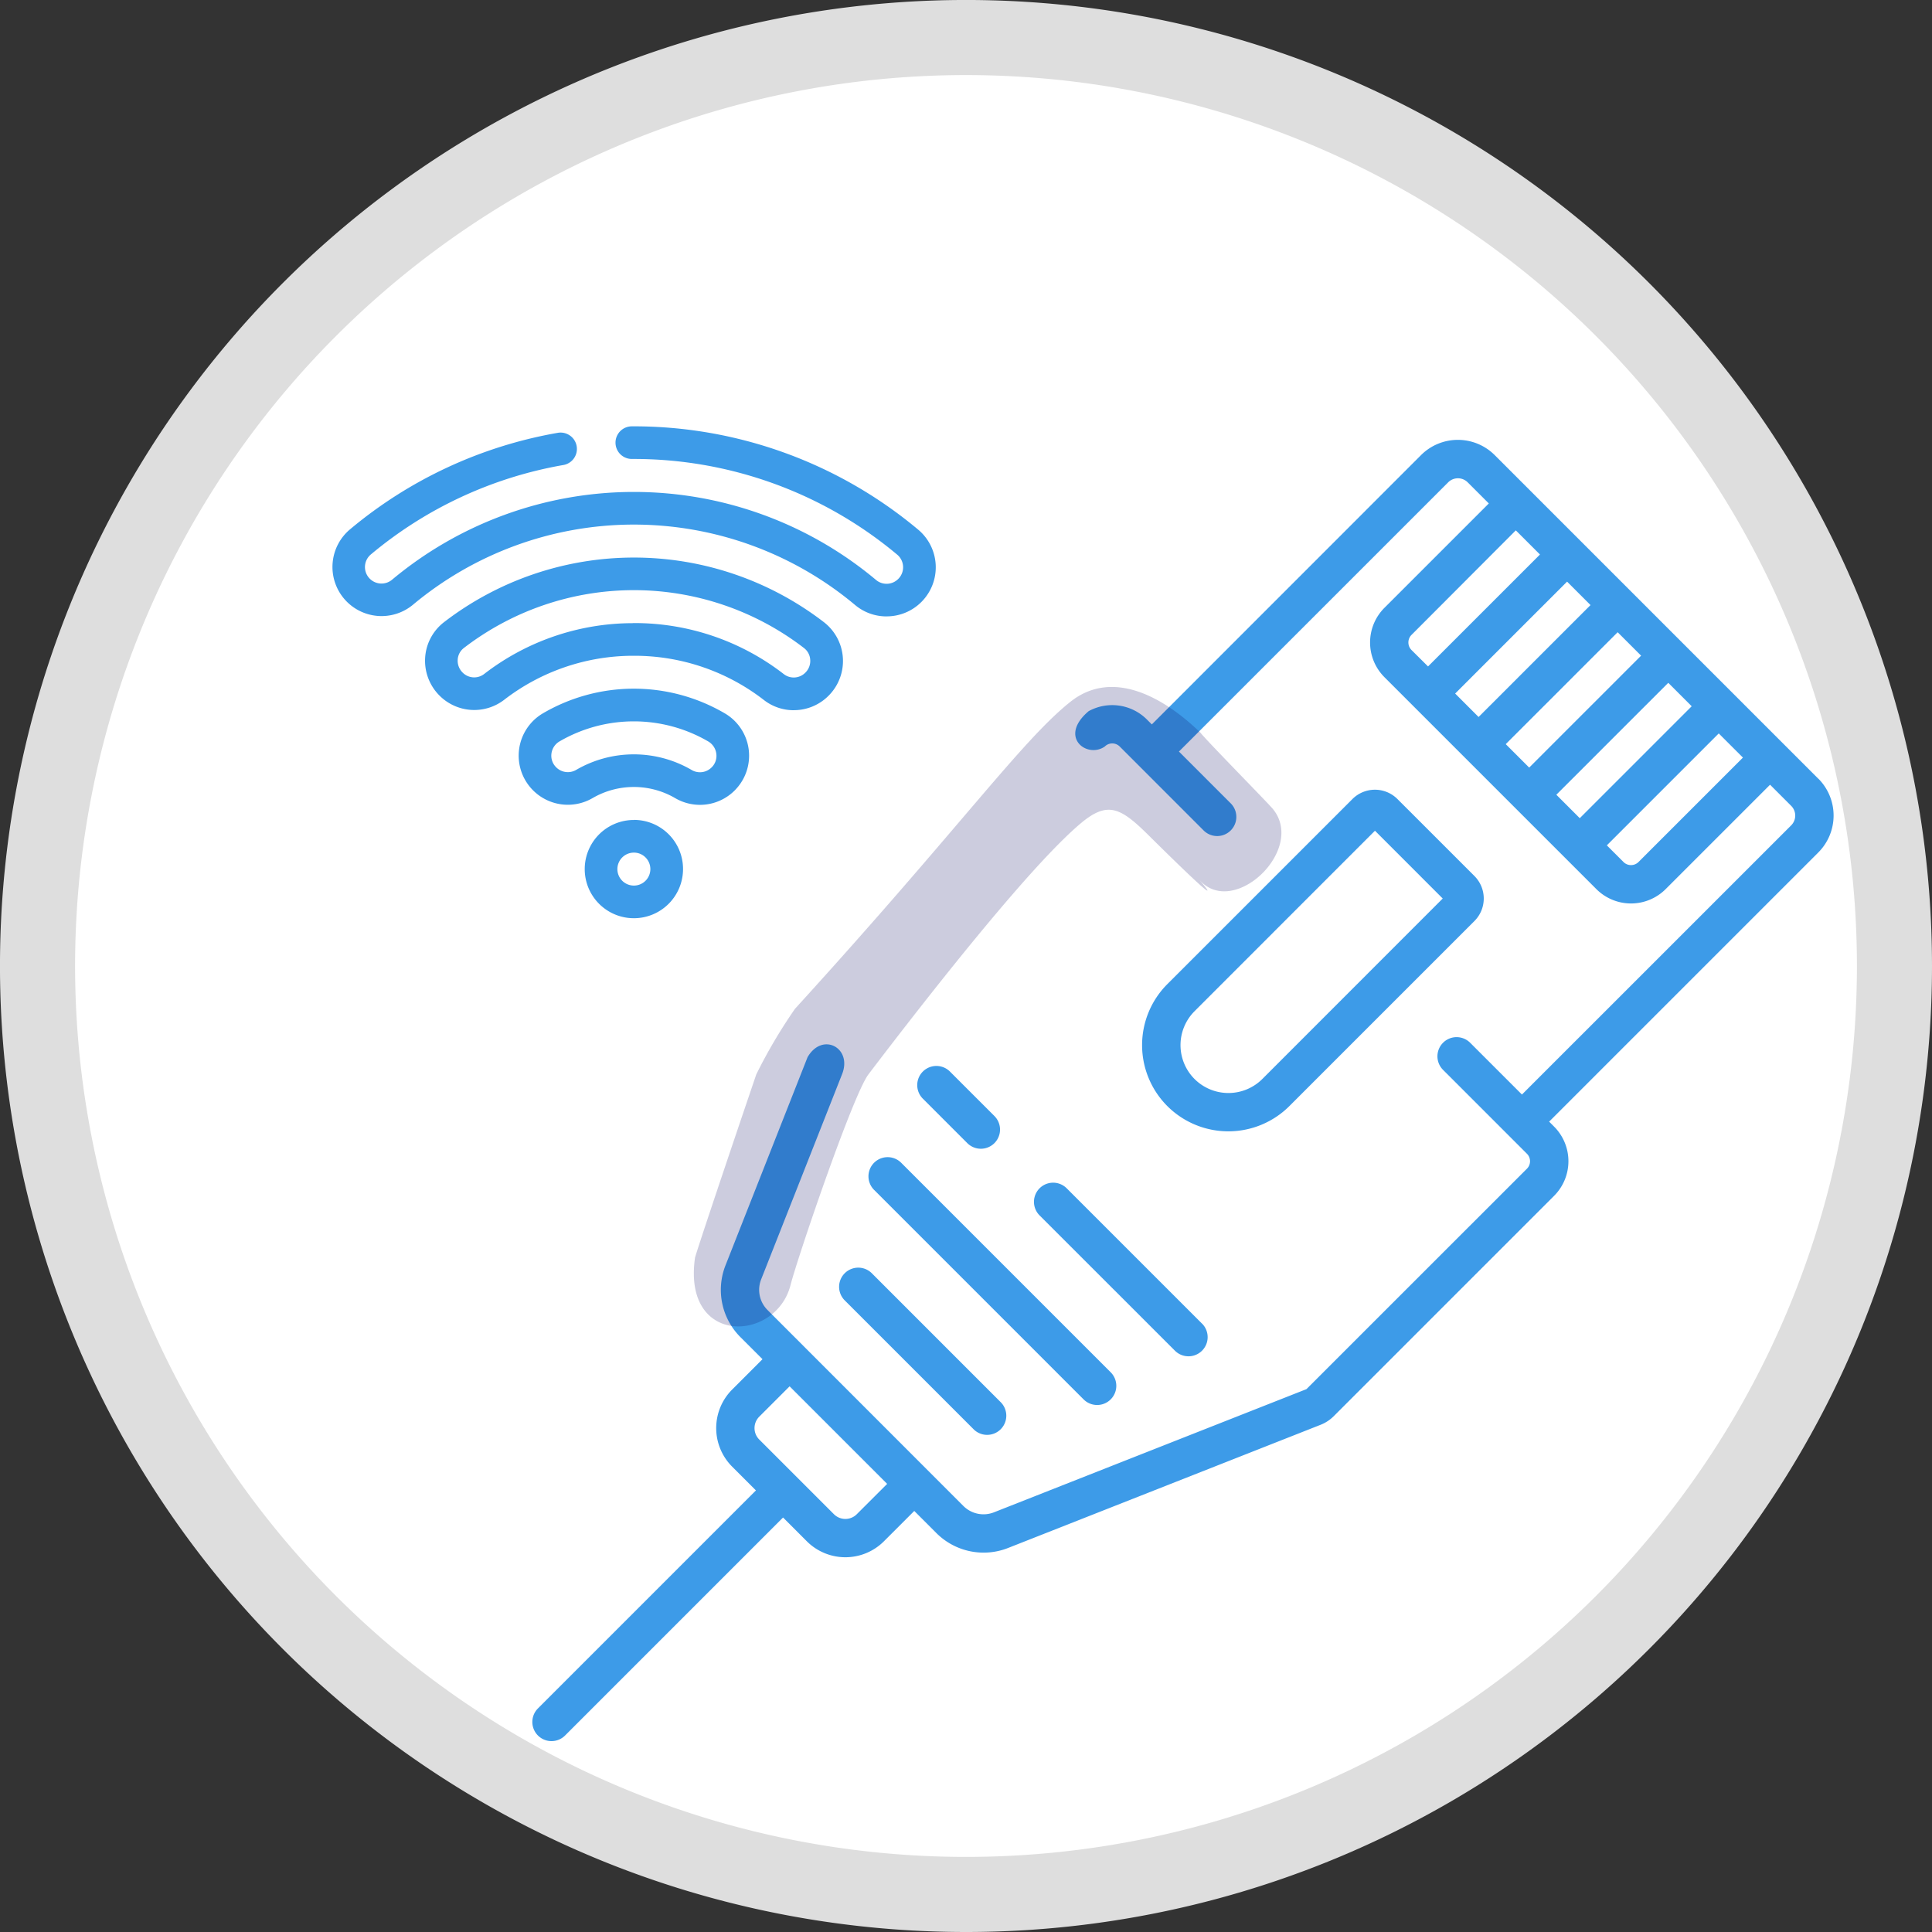 <svg id="Слой_1" data-name="Слой 1" xmlns="http://www.w3.org/2000/svg" viewBox="0 0 126.015 126.015">
  <rect x="0" y="0" width="126.015" height="126.015" fill="#333333" stroke="none"/>
  <defs>
    <style>
      .cls-1 {
        fill: #dedede;
      }

      .cls-2 {
        fill: #fff;
      }

      .cls-3 {
        fill: #3d9be8;
      }

      .cls-4 {
        fill: #00005b;
        fill-opacity: 0.2;
      }
    </style>
  </defs>
  <title>ip</title>
  <g id="Слой_1-2" data-name="Слой_1">
    <g id="_1823905576272" data-name=" 1823905576272">
      <path class="cls-1" d="M133.08,69.041a63.008,63.008,0,1,0-63.008,63.008A63.008,63.008,0,0,0,133.08,69.041Z" transform="translate(-7.065 -6.034)"/>
      <path class="cls-2" d="M128.183,69.041a58.11,58.11,0,1,0-58.11,58.11A58.11,58.11,0,0,0,128.183,69.041Z" transform="translate(-7.065 -6.034)"/>
    </g>
    <path class="cls-3" d="M79.51,95.541,65.845,81.876a1.25,1.25,0,1,0-1.768,1.768L77.742,97.309a1.25,1.25,0,0,0,1.768-1.768Z" transform="translate(-7.065 -6.034)"/>
    <path class="cls-3" d="M72.3,97.456,63.93,89.083a1.25,1.25,0,0,0-1.768,1.768l8.373,8.373A1.25,1.25,0,1,0,72.3,97.456Z" transform="translate(-7.065 -6.034)"/>
    <path class="cls-3" d="M71.926,78.827l-2.9-2.9a1.25,1.25,0,0,0-1.768,1.768l2.9,2.9a1.25,1.25,0,1,0,1.768-1.768Z" transform="translate(-7.065 -6.034)"/>
    <path class="cls-3" d="M85.464,92.365,76.64,83.541a1.25,1.25,0,1,0-1.768,1.768L83.7,94.133a1.25,1.25,0,0,0,1.768-1.768Z" transform="translate(-7.065 -6.034)"/>
    <path class="cls-3" d="M103.235,63.172l-5.022-5.021a2.076,2.076,0,0,0-2.935,0L83.206,70.223a5.626,5.626,0,0,0,0,7.957h0a5.633,5.633,0,0,0,7.957,0l12.072-12.072a2.076,2.076,0,0,0,0-2.936ZM89.4,76.412a3.13,3.13,0,0,1-4.421,0h0a3.127,3.127,0,0,1,0-4.421L96.746,60.219l4.421,4.421Z" transform="translate(-7.065 -6.034)"/>
    <path class="cls-3" d="M125.661,56.822l-21.1-21.1a3.4,3.4,0,0,0-4.813,0L82.193,53.284l-.326-.326a3.2,3.2,0,0,0-3.794-.539c-2,1.691-.1,3.114,1.051,2.307a.69.69,0,0,1,.975,0L85.571,60.2a1.25,1.25,0,1,0,1.768-1.768l-3.378-3.378,17.559-17.558a.9.9,0,0,1,1.277,0l1.376,1.376-6.811,6.81a3.2,3.2,0,0,0,0,4.518l13.827,13.827a3.195,3.195,0,0,0,4.518,0l6.811-6.81,1.375,1.376a.9.9,0,0,1,0,1.277L106.334,77.426l-3.378-3.378a1.25,1.25,0,0,0-1.768,1.768l5.472,5.472a.69.69,0,0,1,0,.975L92.278,96.641,71.9,104.674a1.858,1.858,0,0,1-2-.415L57.127,91.48a1.858,1.858,0,0,1-.415-2L61.993,76.09c.677-1.716-1.29-2.765-2.255-1.1L54.386,88.567a4.358,4.358,0,0,0,.973,4.681l1.44,1.44L54.818,96.67a3.557,3.557,0,0,0,0,5.024l1.553,1.553L42.153,117.465a1.25,1.25,0,0,0,1.768,1.768l14.219-14.219,1.553,1.553a3.557,3.557,0,0,0,5.024,0l1.981-1.981,1.44,1.44A4.357,4.357,0,0,0,72.82,107L93.2,98.967a2.508,2.508,0,0,0,.86-.564l14.373-14.373a3.194,3.194,0,0,0,0-4.511l-.326-.326,17.559-17.559a3.407,3.407,0,0,0,0-4.813Zm-4.912-1.375-6.811,6.81a.695.695,0,0,1-.982,0l-1.085-1.085,7.3-7.3,1.576,1.576ZM117.406,52.1l-7.3,7.3-1.529-1.529,7.3-7.3Zm-3.3-3.3-7.3,7.3-1.529-1.529,7.3-7.3Zm-3.3-3.3-7.3,7.3-1.529-1.529,7.3-7.3Zm-4.873-4.873,1.576,1.576-7.3,7.3L99.129,48.43a.7.7,0,0,1,0-.983ZM62.948,104.8a1.054,1.054,0,0,1-1.488,0l-4.874-4.874a1.054,1.054,0,0,1,0-1.488l1.981-1.981,6.363,6.363Z" transform="translate(-7.065 -6.034)"/>
    <path class="cls-3" d="M48.414,59.517H48.4a3.2,3.2,0,0,0,.016,6.408h.016A3.207,3.207,0,0,0,51.616,62.7h0a3.2,3.2,0,0,0-3.2-3.188Zm0,4.279h-.005a1.076,1.076,0,0,1-1.075-1.07,1.077,1.077,0,0,1,1.07-1.08h.006a1.062,1.062,0,0,1,.755.31,1.075,1.075,0,0,1-.75,1.84Z" transform="translate(-7.065 -6.034)"/>
    <path class="cls-3" d="M55,57.575a3.2,3.2,0,0,0-.675-5.022,11.748,11.748,0,0,0-5.917-1.6h-.057a11.751,11.751,0,0,0-5.86,1.6,3.2,3.2,0,0,0-.672,5.016l.01.01a3.207,3.207,0,0,0,3.894.507,5.349,5.349,0,0,1,2.659-.721h.027a5.349,5.349,0,0,1,2.693.726,3.2,3.2,0,0,0,3.9-.517Zm-2.826-1.321a7.476,7.476,0,0,0-3.766-1.017h-.037a7.481,7.481,0,0,0-3.718,1.009,1.078,1.078,0,0,1-1.309-.162l-.01-.011a1.056,1.056,0,0,1-.3-.89,1.076,1.076,0,0,1,.529-.793,9.644,9.644,0,0,1,9.689,0,1.084,1.084,0,0,1,.534.8,1.052,1.052,0,0,1-.308.9,1.073,1.073,0,0,1-1.3.167Z" transform="translate(-7.065 -6.034)"/>
    <path class="cls-3" d="M58.838,52.356a3.193,3.193,0,0,0,2.273-.946l.012-.012a3.2,3.2,0,0,0-.307-4.774,20.319,20.319,0,0,0-24.793-.007,3.174,3.174,0,0,0-1.227,2.3,3.21,3.21,0,0,0,.917,2.468l.01.01a3.2,3.2,0,0,0,4.215.293,13.78,13.78,0,0,1,8.409-2.881h.071A13.773,13.773,0,0,1,56.9,51.7a3.159,3.159,0,0,0,1.935.658Zm-10.5-5.676A15.89,15.89,0,0,0,38.638,50a1.063,1.063,0,0,1-1.4-.1l-.01-.01a1.082,1.082,0,0,1-.309-.831,1.032,1.032,0,0,1,.4-.759,18.191,18.191,0,0,1,22.193.007,1.037,1.037,0,0,1,.4.762,1.063,1.063,0,0,1-.306.826l-.012.012a1.061,1.061,0,0,1-1.4.1,15.877,15.877,0,0,0-9.786-3.333h-.081Z" transform="translate(-7.065 -6.034)"/>
    <path class="cls-3" d="M64.891,46.237a3.192,3.192,0,0,0,2.271-.939l.012-.012a3.2,3.2,0,0,0-.222-4.707,28.888,28.888,0,0,0-18.679-6.737,1.064,1.064,0,0,0,.005,2.128h.006a26.766,26.766,0,0,1,17.3,6.24,1.072,1.072,0,0,1,.08,1.574l-.012.012a1.07,1.07,0,0,1-1.441.071,24.6,24.6,0,0,0-15.8-5.746h-.12a24.623,24.623,0,0,0-15.642,5.715,1.077,1.077,0,0,1-1.471-.063,1.072,1.072,0,0,1,.076-1.575A26.687,26.687,0,0,1,43.81,36.365a1.064,1.064,0,1,0-.364-2.1,28.813,28.813,0,0,0-13.556,6.3,3.2,3.2,0,1,0,4.126,4.9A22.491,22.491,0,0,1,48.3,40.25h.11A22.47,22.47,0,0,1,62.844,45.5a3.178,3.178,0,0,0,2.047.739Z" transform="translate(-7.065 -6.034)"/>
    <path class="cls-4" d="M58.918,71.834C69.663,60.045,73.671,54.373,76.872,51.817c2.712-2.166,6.029-.379,8.485,2,.437.554,4.35,4.529,4.711,4.958,2.216,2.635-2.51,7.167-4.757,4.667-.361-.4,2.834,3.178-3.349-2.946-1.8-1.78-2.644-2.236-4.391-.771C74.209,62.543,67.521,71.1,63.716,76.1c-1.026,1.349-4.637,11.98-5.091,13.761-.946,3.706-7.039,4-6.23-1.778.029-.21,2.144-6.52,4-11.974A33.517,33.517,0,0,1,58.918,71.834Z" transform="translate(-7.065 -6.034)"/>
  </g>
</svg>
